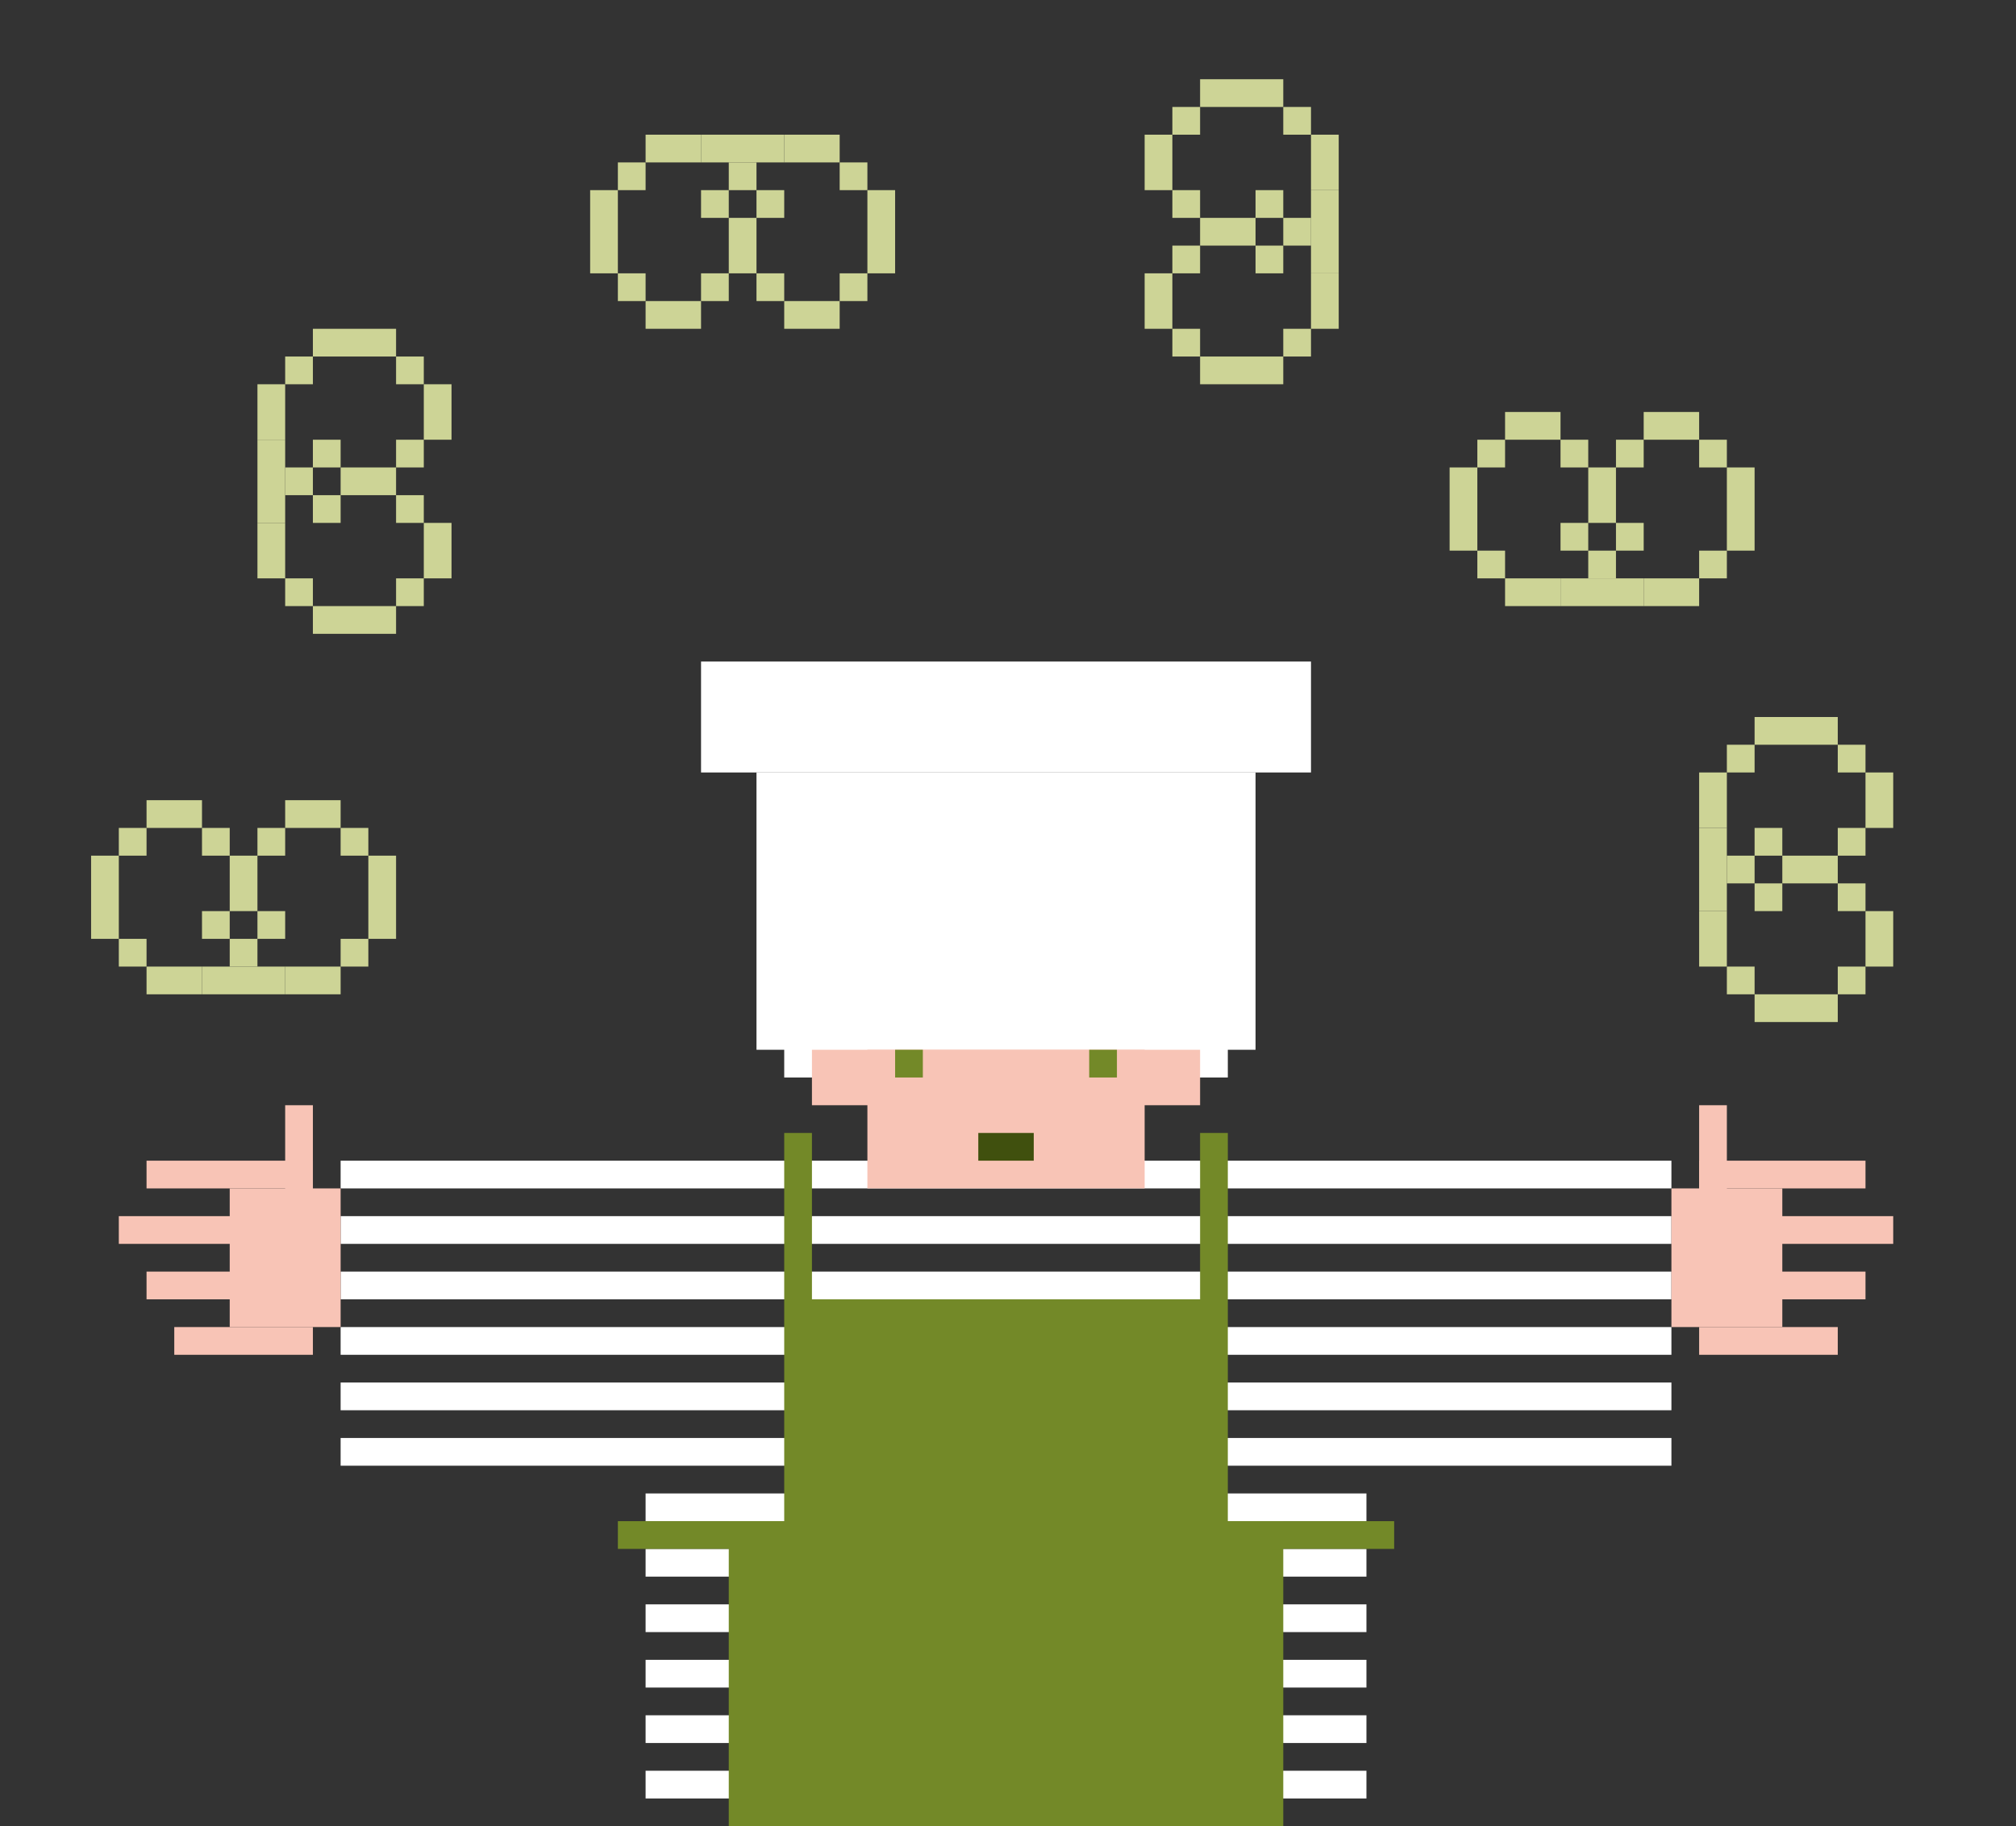 <svg width="509" height="461" viewBox="0 0 509 461" fill="none" xmlns="http://www.w3.org/2000/svg">
<rect x="0" y="0" width="509" height="461" fill="#333333" stroke="none"/>
<g id="Section7">
<path id="Vector" d="M422 293H86V300H422V293Z" fill="white"/>
<path id="Vector_2" d="M422 307H86V314H422V307Z" fill="white"/>
<path id="Vector_3" d="M422 363H86V370H422V363Z" fill="white"/>
<path id="Vector_4" d="M422 349H86V356H422V349Z" fill="white"/>
<path id="Vector_5" d="M422 335H86V342H422V335Z" fill="white"/>
<path id="Vector_6" d="M422 321H86V328H422V321Z" fill="white"/>
<path id="Vector_7" d="M345 377H163V384H345V377Z" fill="white"/>
<path id="Vector_8" d="M345 447H163V454H345V447Z" fill="white"/>
<path id="Vector_9" d="M345 433H163V440H345V433Z" fill="white"/>
<path id="Vector_10" d="M345 419H163V426H345V419Z" fill="white"/>
<path id="Vector_11" d="M345 405H163V412H345V405Z" fill="white"/>
<path id="Vector_12" d="M345 391H163V398H345V391Z" fill="white"/>
<path id="Vector_13" d="M324 384H184V461H324V384Z" fill="#738928"/>
<path id="Vector_14" d="M352 384H156V391H352V384Z" fill="#738928"/>
<path id="Vector_15" d="M310 328H198V384H310V328Z" fill="#738928"/>
<path id="Vector_16" d="M205 286H198V328H205V286Z" fill="#738928"/>
<path id="Vector_17" d="M310 286H303V328H310V286Z" fill="#738928"/>
<path id="Vector_18" d="M310 202H198V272H310V202Z" fill="white"/>
<path id="Vector_19" d="M317 195H191V265H317V195Z" fill="white"/>
<path id="Vector_20" d="M331 167H177V195H331V167Z" fill="white"/>
<g id="Group">
<path id="Vector_21" d="M289 265H219V300H289V265Z" fill="#F8C4B6"/>
<path id="Vector_22" d="M303 265H205V279H303V265Z" fill="#F8C4B6"/>
</g>
<path id="Vector_23" d="M261 286H247V293H261V286Z" fill="#40500E"/>
<g id="Group_2">
<path id="Vector_24" d="M86 300H58V335H86V300Z" fill="#F8C4B6"/>
<path id="Vector_25" d="M79 279H72V328H79V279Z" fill="#F8C4B6"/>
<path id="Vector_26" d="M79 293H37V300H79V293Z" fill="#F8C4B6"/>
<path id="Vector_27" d="M72 307H30V314H72V307Z" fill="#F8C4B6"/>
<path id="Vector_28" d="M79 321H37V328H79V321Z" fill="#F8C4B6"/>
<path id="Vector_29" d="M79 335H44V342H79V335Z" fill="#F8C4B6"/>
<path id="Vector_30" d="M422 335H450V300H422V335Z" fill="#F8C4B6"/>
<path id="Vector_31" d="M429 328H436V279H429V328Z" fill="#F8C4B6"/>
<path id="Vector_32" d="M429 300H471V293H429V300Z" fill="#F8C4B6"/>
<path id="Vector_33" d="M436 314H478V307H436V314Z" fill="#F8C4B6"/>
<path id="Vector_34" d="M429 328H471V321H429V328Z" fill="#F8C4B6"/>
<path id="Vector_35" d="M429 342H464V335H429V342Z" fill="#F8C4B6"/>
</g>
<path id="Vector_36" d="M233 265H226V272H233V265Z" fill="#738928"/>
<path id="Vector_37" d="M282 265H275V272H282V265Z" fill="#738928"/>
<g id="Bread_3">
<path id="Vector_38" d="M72 209H86V202H72V209Z" fill="#CDD496"/>
<path id="Vector_39" d="M86 216H93V209H86V216Z" fill="#CDD496"/>
<path id="Vector_40" d="M93 237H100V216H93V237Z" fill="#CDD496"/>
<path id="Vector_41" d="M86 244H93V237H86V244Z" fill="#CDD496"/>
<path id="Vector_42" d="M72 251H86V244H72V251Z" fill="#CDD496"/>
<path id="Vector_43" d="M51 251H72V244H51V251Z" fill="#CDD496"/>
<path id="Vector_44" d="M65 216H72V209H65V216Z" fill="#CDD496"/>
<path id="Vector_45" d="M51 202H37V209H51V202Z" fill="#CDD496"/>
<path id="Vector_46" d="M37 209H30V216H37V209Z" fill="#CDD496"/>
<path id="Vector_47" d="M30 216H23V237H30V216Z" fill="#CDD496"/>
<path id="Vector_48" d="M37 237H30V244H37V237Z" fill="#CDD496"/>
<path id="Vector_49" d="M51 244H37V251H51V244Z" fill="#CDD496"/>
<path id="Vector_50" d="M58 209H51V216H58V209Z" fill="#CDD496"/>
<path id="Vector_51" d="M65 237H72V230H65V237Z" fill="#CDD496"/>
<path id="Vector_52" d="M58 230H51V237H58V230Z" fill="#CDD496"/>
<path id="Vector_53" d="M65 237H58V244H65V237Z" fill="#CDD496"/>
<path id="Vector_54" d="M65 216H58V230H65V216Z" fill="#CDD496"/>
</g>
<g id="Bread_4">
<path id="Vector_55" d="M471 230V244H478V230H471Z" fill="#CDD496"/>
<path id="Vector_56" d="M464 244V251H471V244H464Z" fill="#CDD496"/>
<path id="Vector_57" d="M443 251V258H464V251H443Z" fill="#CDD496"/>
<path id="Vector_58" d="M436 244V251H443V244H436Z" fill="#CDD496"/>
<path id="Vector_59" d="M429 230V244H436V230H429Z" fill="#CDD496"/>
<path id="Vector_60" d="M429 209V230H436V209H429Z" fill="#CDD496"/>
<path id="Vector_61" d="M464 223V230H471V223H464Z" fill="#CDD496"/>
<path id="Vector_62" d="M478 209V195H471V209H478Z" fill="#CDD496"/>
<path id="Vector_63" d="M471 195V188H464V195H471Z" fill="#CDD496"/>
<path id="Vector_64" d="M464 188V181H443V188H464Z" fill="#CDD496"/>
<path id="Vector_65" d="M443 195V188H436V195H443Z" fill="#CDD496"/>
<path id="Vector_66" d="M436 209V195H429V209H436Z" fill="#CDD496"/>
<path id="Vector_67" d="M471 216V209H464V216H471Z" fill="#CDD496"/>
<path id="Vector_68" d="M443 223V230H450V223H443Z" fill="#CDD496"/>
<path id="Vector_69" d="M450 216V209H443V216H450Z" fill="#CDD496"/>
<path id="Vector_70" d="M443 223V216H436V223H443Z" fill="#CDD496"/>
<path id="Vector_71" d="M464 223V216H450V223H464Z" fill="#CDD496"/>
</g>
<g id="Bread_5">
<path id="Vector_72" d="M415 111H429V104H415V111Z" fill="#CDD496"/>
<path id="Vector_73" d="M429 118H436V111H429V118Z" fill="#CDD496"/>
<path id="Vector_74" d="M436 139H443V118H436V139Z" fill="#CDD496"/>
<path id="Vector_75" d="M429 146H436V139H429V146Z" fill="#CDD496"/>
<path id="Vector_76" d="M415 153H429V146H415V153Z" fill="#CDD496"/>
<path id="Vector_77" d="M394 153H415V146H394V153Z" fill="#CDD496"/>
<path id="Vector_78" d="M408 118H415V111H408V118Z" fill="#CDD496"/>
<path id="Vector_79" d="M394 104H380V111H394V104Z" fill="#CDD496"/>
<path id="Vector_80" d="M380 111H373V118H380V111Z" fill="#CDD496"/>
<path id="Vector_81" d="M373 118H366V139H373V118Z" fill="#CDD496"/>
<path id="Vector_82" d="M380 139H373V146H380V139Z" fill="#CDD496"/>
<path id="Vector_83" d="M394 146H380V153H394V146Z" fill="#CDD496"/>
<path id="Vector_84" d="M401 111H394V118H401V111Z" fill="#CDD496"/>
<path id="Vector_85" d="M408 139H415V132H408V139Z" fill="#CDD496"/>
<path id="Vector_86" d="M401 132H394V139H401V132Z" fill="#CDD496"/>
<path id="Vector_87" d="M408 139H401V146H408V139Z" fill="#CDD496"/>
<path id="Vector_88" d="M408 118H401V132H408V118Z" fill="#CDD496"/>
</g>
<g id="Bread_6">
<path id="Vector_89" d="M107 132V146H114V132H107Z" fill="#CDD496"/>
<path id="Vector_90" d="M100 146V153H107V146H100Z" fill="#CDD496"/>
<path id="Vector_91" d="M79 153V160H100V153H79Z" fill="#CDD496"/>
<path id="Vector_92" d="M72 146V153H79V146H72Z" fill="#CDD496"/>
<path id="Vector_93" d="M65 132V146H72V132H65Z" fill="#CDD496"/>
<path id="Vector_94" d="M65 111V132H72V111H65Z" fill="#CDD496"/>
<path id="Vector_95" d="M100 125V132H107V125H100Z" fill="#CDD496"/>
<path id="Vector_96" d="M114 111V97H107V111H114Z" fill="#CDD496"/>
<path id="Vector_97" d="M107 97V90H100V97H107Z" fill="#CDD496"/>
<path id="Vector_98" d="M100 90V83H79V90H100Z" fill="#CDD496"/>
<path id="Vector_99" d="M79 97V90H72V97H79Z" fill="#CDD496"/>
<path id="Vector_100" d="M72 111V97H65V111H72Z" fill="#CDD496"/>
<path id="Vector_101" d="M107 118V111H100V118H107Z" fill="#CDD496"/>
<path id="Vector_102" d="M79 125V132H86V125H79Z" fill="#CDD496"/>
<path id="Vector_103" d="M86 118V111H79V118H86Z" fill="#CDD496"/>
<path id="Vector_104" d="M79 125V118H72V125H79Z" fill="#CDD496"/>
<path id="Vector_105" d="M100 125V118H86V125H100Z" fill="#CDD496"/>
</g>
<g id="Bread_7">
<path id="Vector_106" d="M289 69V83H296V69H289Z" fill="#CDD496"/>
<path id="Vector_107" d="M296 83V90H303V83H296Z" fill="#CDD496"/>
<path id="Vector_108" d="M303 90V97H324V90H303Z" fill="#CDD496"/>
<path id="Vector_109" d="M324 83V90H331V83H324Z" fill="#CDD496"/>
<path id="Vector_110" d="M331 69V83H338V69H331Z" fill="#CDD496"/>
<path id="Vector_111" d="M331 48V69H338V48H331Z" fill="#CDD496"/>
<path id="Vector_112" d="M296 62V69H303V62H296Z" fill="#CDD496"/>
<path id="Vector_113" d="M296 48V34H289V48H296Z" fill="#CDD496"/>
<path id="Vector_114" d="M303 34V27H296V34H303Z" fill="#CDD496"/>
<path id="Vector_115" d="M324 27V20H303V27H324Z" fill="#CDD496"/>
<path id="Vector_116" d="M331 34V27H324V34H331Z" fill="#CDD496"/>
<path id="Vector_117" d="M338 48V34H331V48H338Z" fill="#CDD496"/>
<path id="Vector_118" d="M303 55V48H296V55H303Z" fill="#CDD496"/>
<path id="Vector_119" d="M317 62V69H324V62H317Z" fill="#CDD496"/>
<path id="Vector_120" d="M324 55V48H317V55H324Z" fill="#CDD496"/>
<path id="Vector_121" d="M331 62V55H324V62H331Z" fill="#CDD496"/>
<path id="Vector_122" d="M317 62V55H303V62H317Z" fill="#CDD496"/>
</g>
<g id="Bread_8">
<path id="Vector_123" d="M198 83H212V76H198V83Z" fill="#CDD496"/>
<path id="Vector_124" d="M212 76H219V69H212V76Z" fill="#CDD496"/>
<path id="Vector_125" d="M219 69H226V48H219V69Z" fill="#CDD496"/>
<path id="Vector_126" d="M212 48H219V41H212V48Z" fill="#CDD496"/>
<path id="Vector_127" d="M198 41H212V34H198V41Z" fill="#CDD496"/>
<path id="Vector_128" d="M177 41H198V34H177V41Z" fill="#CDD496"/>
<path id="Vector_129" d="M191 76H198V69H191V76Z" fill="#CDD496"/>
<path id="Vector_130" d="M177 76H163V83H177V76Z" fill="#CDD496"/>
<path id="Vector_131" d="M163 69H156V76H163V69Z" fill="#CDD496"/>
<path id="Vector_132" d="M156 48H149V69H156V48Z" fill="#CDD496"/>
<path id="Vector_133" d="M163 41H156V48H163V41Z" fill="#CDD496"/>
<path id="Vector_134" d="M177 34H163V41H177V34Z" fill="#CDD496"/>
<path id="Vector_135" d="M184 69H177V76H184V69Z" fill="#CDD496"/>
<path id="Vector_136" d="M191 55H198V48H191V55Z" fill="#CDD496"/>
<path id="Vector_137" d="M184 48H177V55H184V48Z" fill="#CDD496"/>
<path id="Vector_138" d="M191 41H184V48H191V41Z" fill="#CDD496"/>
<path id="Vector_139" d="M191 55H184V69H191V55Z" fill="#CDD496"/>
</g>
</g>
</svg>
